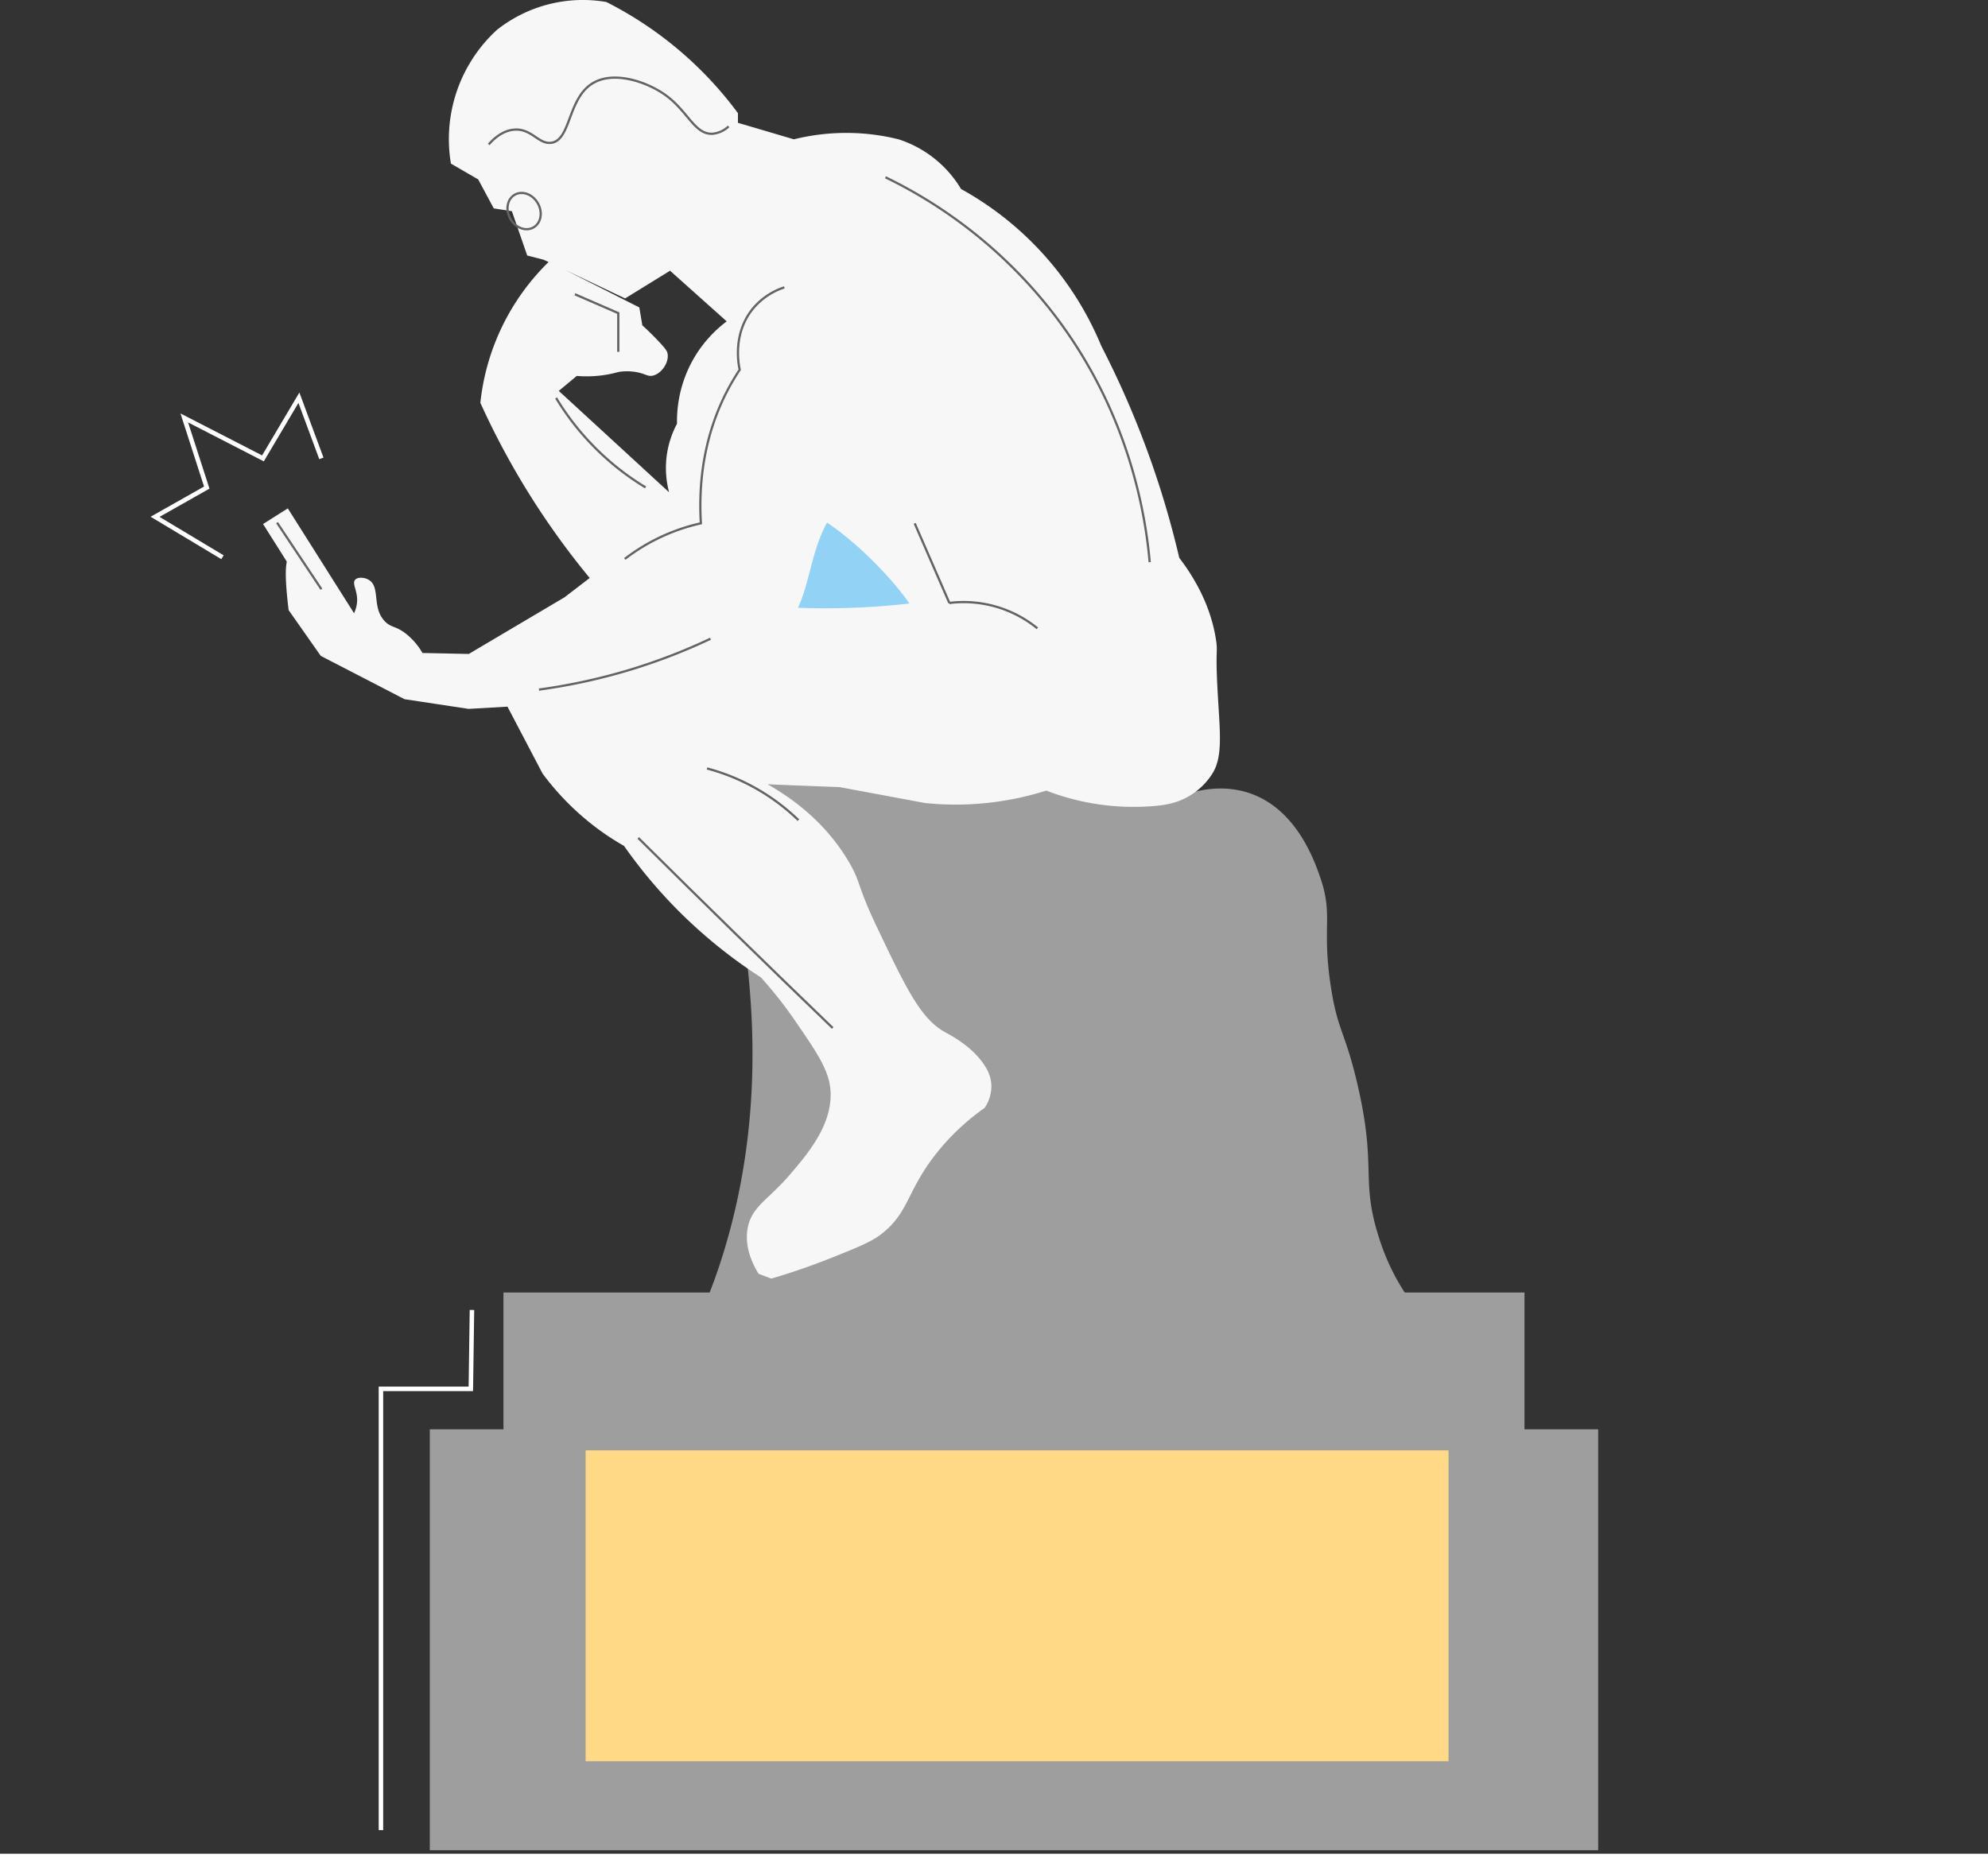 <svg xmlns="http://www.w3.org/2000/svg" viewBox="0 0 884.57 827"><rect x="0" y="0" width="884.57" height="827" fill="#333333" stroke="none"/><title>Fichier 2statut</title><g id="Calque_2" data-name="Calque 2"><g id="Calque_2-2" data-name="Calque 2"><g id="Calque_2-3" data-name="Calque 2"><path d="M529.66,352.91c5.63-1.64,15.46-3.5,26.07,0,20.86,6.91,28.86,29.53,31.51,37,6.22,17.54.78,22.23,4.93,49.24C595.22,459,598.53,459,604,482.53c8.53,36.69,1.64,41.64,8.87,66,10.8,36.39,31.22,42.21,27.57,55.14-4.85,17.21-44.68,19.84-145.76,20.69-144.59,1.21-177.77-3.24-185.16-22.65-3.67-9.64,2.68-13.36,11.82-42.33,18.51-58.75,13.43-110,10.82-133.93a337.58,337.58,0,0,0-17.73-76.82q42.33.51,84.7,1Q464.43,351.24,529.66,352.91Z" style="fill:#9e9e9e"/><path d="M200.64,72.81a65.89,65.89,0,0,1,20.44-59.48A61.57,61.57,0,0,1,269.8.89a165.81,165.81,0,0,1,58.55,49.47v4.3L353.24,62a97.08,97.08,0,0,1,26-2.81A95.74,95.74,0,0,1,399.81,62a50.35,50.35,0,0,1,27.81,22.11A141.55,141.55,0,0,1,490,153.91a408.72,408.72,0,0,1,34.72,94.36c11.41,14.89,15,28,16.29,36.11,1,6.33-.27,3.89.72,22.35s2.57,29.51-2.1,37.26a30.05,30.05,0,0,1-8.31,8.87c-6,4.25-11.84,5.39-18.3,5.9a107.92,107.92,0,0,1-47.48-6.91,133.39,133.39,0,0,1-53.94,5.53l-38-7.08-32-1.23c10.82,6.16,25.49,16.67,35.91,34.19,5.7,9.55,3.57,10.2,12.49,28.93,13,27.33,19.55,41,30.21,47,2.92,1.64,12.81,6.69,18.17,15.44a16.77,16.77,0,0,1,2.73,8.22,17.15,17.15,0,0,1-3,10.22,103.35,103.35,0,0,0-23.1,22.35c-11.7,15.71-10.93,24.6-23,33.91-4.66,3.57-10.9,6-23.39,11-10.22,4-19,6.84-25.45,8.71l-5.66-2.17c-3-4.93-6.33-12.37-4.8-20.44,1.86-9.66,9.25-12.44,19.19-24.16,7.66-9,18.05-21.32,17.69-35.77-.25-9.49-5.47-17.18-16-32.5a188.48,188.48,0,0,0-15-19,221.7,221.7,0,0,1-35.5-28.44,218.71,218.71,0,0,1-25.42-30.09A114.84,114.84,0,0,1,262,365.77a118,118,0,0,1-20.59-21.51q-7.8-14.89-15.61-29.77l-17.28,1q-14.28-2.17-28.54-4.32-18.62-9.65-37.25-19.26l-14.3-20.37c-1.86-15.16-1.65-23.05.56-23.69,1.76-.48,4.81,3.55,9.13,12.18,1.48,2.15,12.09,17.42,17.26,15.27,2.34-1,3.21-5.38,3.31-6,1.11-5.68-2.37-9.41-.65-11.29,1.11-1.23,4-1.14,5.94,0,5.51,3.09,1.23,12.42,7.35,18.6,3,3,5,1.79,10,6a30,30,0,0,1,6.65,8l20.61.43q21.28-12.61,42.58-25.2l11.22-8.61a349.06,349.06,0,0,1-28.86-40.52,348.51,348.51,0,0,1-19.79-37.43,102.66,102.66,0,0,1,30.5-62.81l40.23,20.35c.44,2.65.9,5.31,1.33,7.95,1.67,1.52,4,3.72,6.62,6.47,4,4.16,4.43,5.13,4.62,6.14.72,4.11-2.9,9.14-6.77,9.84-2.12.38-3-.8-6.76-1.55a23.57,23.57,0,0,0-8.32-.12,52.14,52.14,0,0,1-8.07,1.59,52.82,52.82,0,0,1-10.49.17c-2.65,2.23-5.31,4.43-8,6.65l49.08,45.12a42.38,42.38,0,0,1-1.16-15.35,41.85,41.85,0,0,1,4.69-15.15,56.12,56.12,0,0,1,7.11-28.47,55.49,55.49,0,0,1,15-17.08l-25.2-22.55-20,12.33-36.22-17.21-7.35-1.89L227.77,94l-8.07-1.26-6.93-12.9Z" style="fill:#f7f7f7"/><path d="M355.06,270.5c5.39-11.64,6-25.3,12.93-37.91,13.12,8.67,28.85,24.62,36.66,36A331.79,331.79,0,0,1,355.06,270.5Z" style="fill:#92d2f4"/><rect x="136.54" y="223.81" width="13.03" height="76.83" transform="translate(-117.9 116.87) rotate(-32.27)" style="fill:#f7f7f7"/></g><g id="Calque_3" data-name="Calque 3"><path d="M217.46,64.28c2.27-2.59,6.17-6.17,11.34-6.58,7.75-.6,10.82,6.58,16.45,5.85,9.07-1.18,7.16-20.69,19.38-27,9.36-4.86,23.25,0,31.08,5.48C306,49.22,308.93,59.8,316.9,59.54a11.92,11.92,0,0,0,7.3-3.29" style="fill:none;stroke:#636363;stroke-miterlimit:10"/><polyline points="255.81 130.97 275.11 139.36 275.11 156.58" style="fill:none;stroke:#636363;stroke-miterlimit:10"/><path d="M394,78.9a210.66,210.66,0,0,1,73.9,59.61c35.06,44.93,41.92,91.88,43.66,111.67" style="fill:none;stroke:#636363;stroke-miterlimit:10"/><ellipse cx="233.21" cy="93.94" rx="7.03" ry="8.39" transform="translate(-15.73 129.19) rotate(-30)" style="fill:none;stroke:#636363;stroke-miterlimit:10"/><line x1="123.27" y1="232.59" x2="143.01" y2="262.24" style="fill:none;stroke:#636363;stroke-miterlimit:10"/><path d="M407,232.93l15.42,35.42a51.89,51.89,0,0,1,39.17,11.29" style="fill:none;stroke:#636363;stroke-miterlimit:10"/><path d="M278,248.76a86.09,86.09,0,0,1,33.86-15.86c-.92-15.22.36-36.92,11.57-58.67a103.54,103.54,0,0,1,5.71-9.69c-.44-1.91-3.39-16.07,6-27.33A30.35,30.35,0,0,1,349,127.9" style="fill:none;stroke:#636363;stroke-miterlimit:10"/><path d="M239.84,306.9A263.5,263.5,0,0,0,280.58,298a262.14,262.14,0,0,0,35.55-13.73" style="fill:none;stroke:#636363;stroke-miterlimit:10"/><path d="M314.59,342A92.62,92.62,0,0,1,355.26,365" style="fill:none;stroke:#636363;stroke-miterlimit:10"/><path d="M284,372.92q21.66,21.51,43.81,43.16Q349.2,437,370.5,457.5" style="fill:none;stroke:#636363;stroke-miterlimit:10"/></g><path d="M247.44,177.11a117.75,117.75,0,0,0,39.81,39.81" style="fill:none;stroke:#636363;stroke-miterlimit:10"/><rect x="191.24" y="636.1" width="519.88" height="187.34" style="fill:#9e9e9e"/><rect x="224.02" y="575.22" width="454.31" height="81.86" style="fill:#9e9e9e"/><rect x="260.57" y="645.47" width="383.97" height="138.37" style="fill:#ffd985"/><path d="M99,248,69,230l23-13L82,186l35,18,16-27,10,27" style="fill:none;stroke:#fff;stroke-miterlimit:10;stroke-width:2px"/><line y1="826" x2="884.57" y2="826" style="fill:none;stroke:#fff;stroke-miterlimit:10;stroke-width:2px"/><polyline points="169.5 814.5 169.5 618.11 209.5 618.11 210 583" style="fill:none;stroke:#fff;stroke-miterlimit:10;stroke-width:2px"/></g></g></svg>